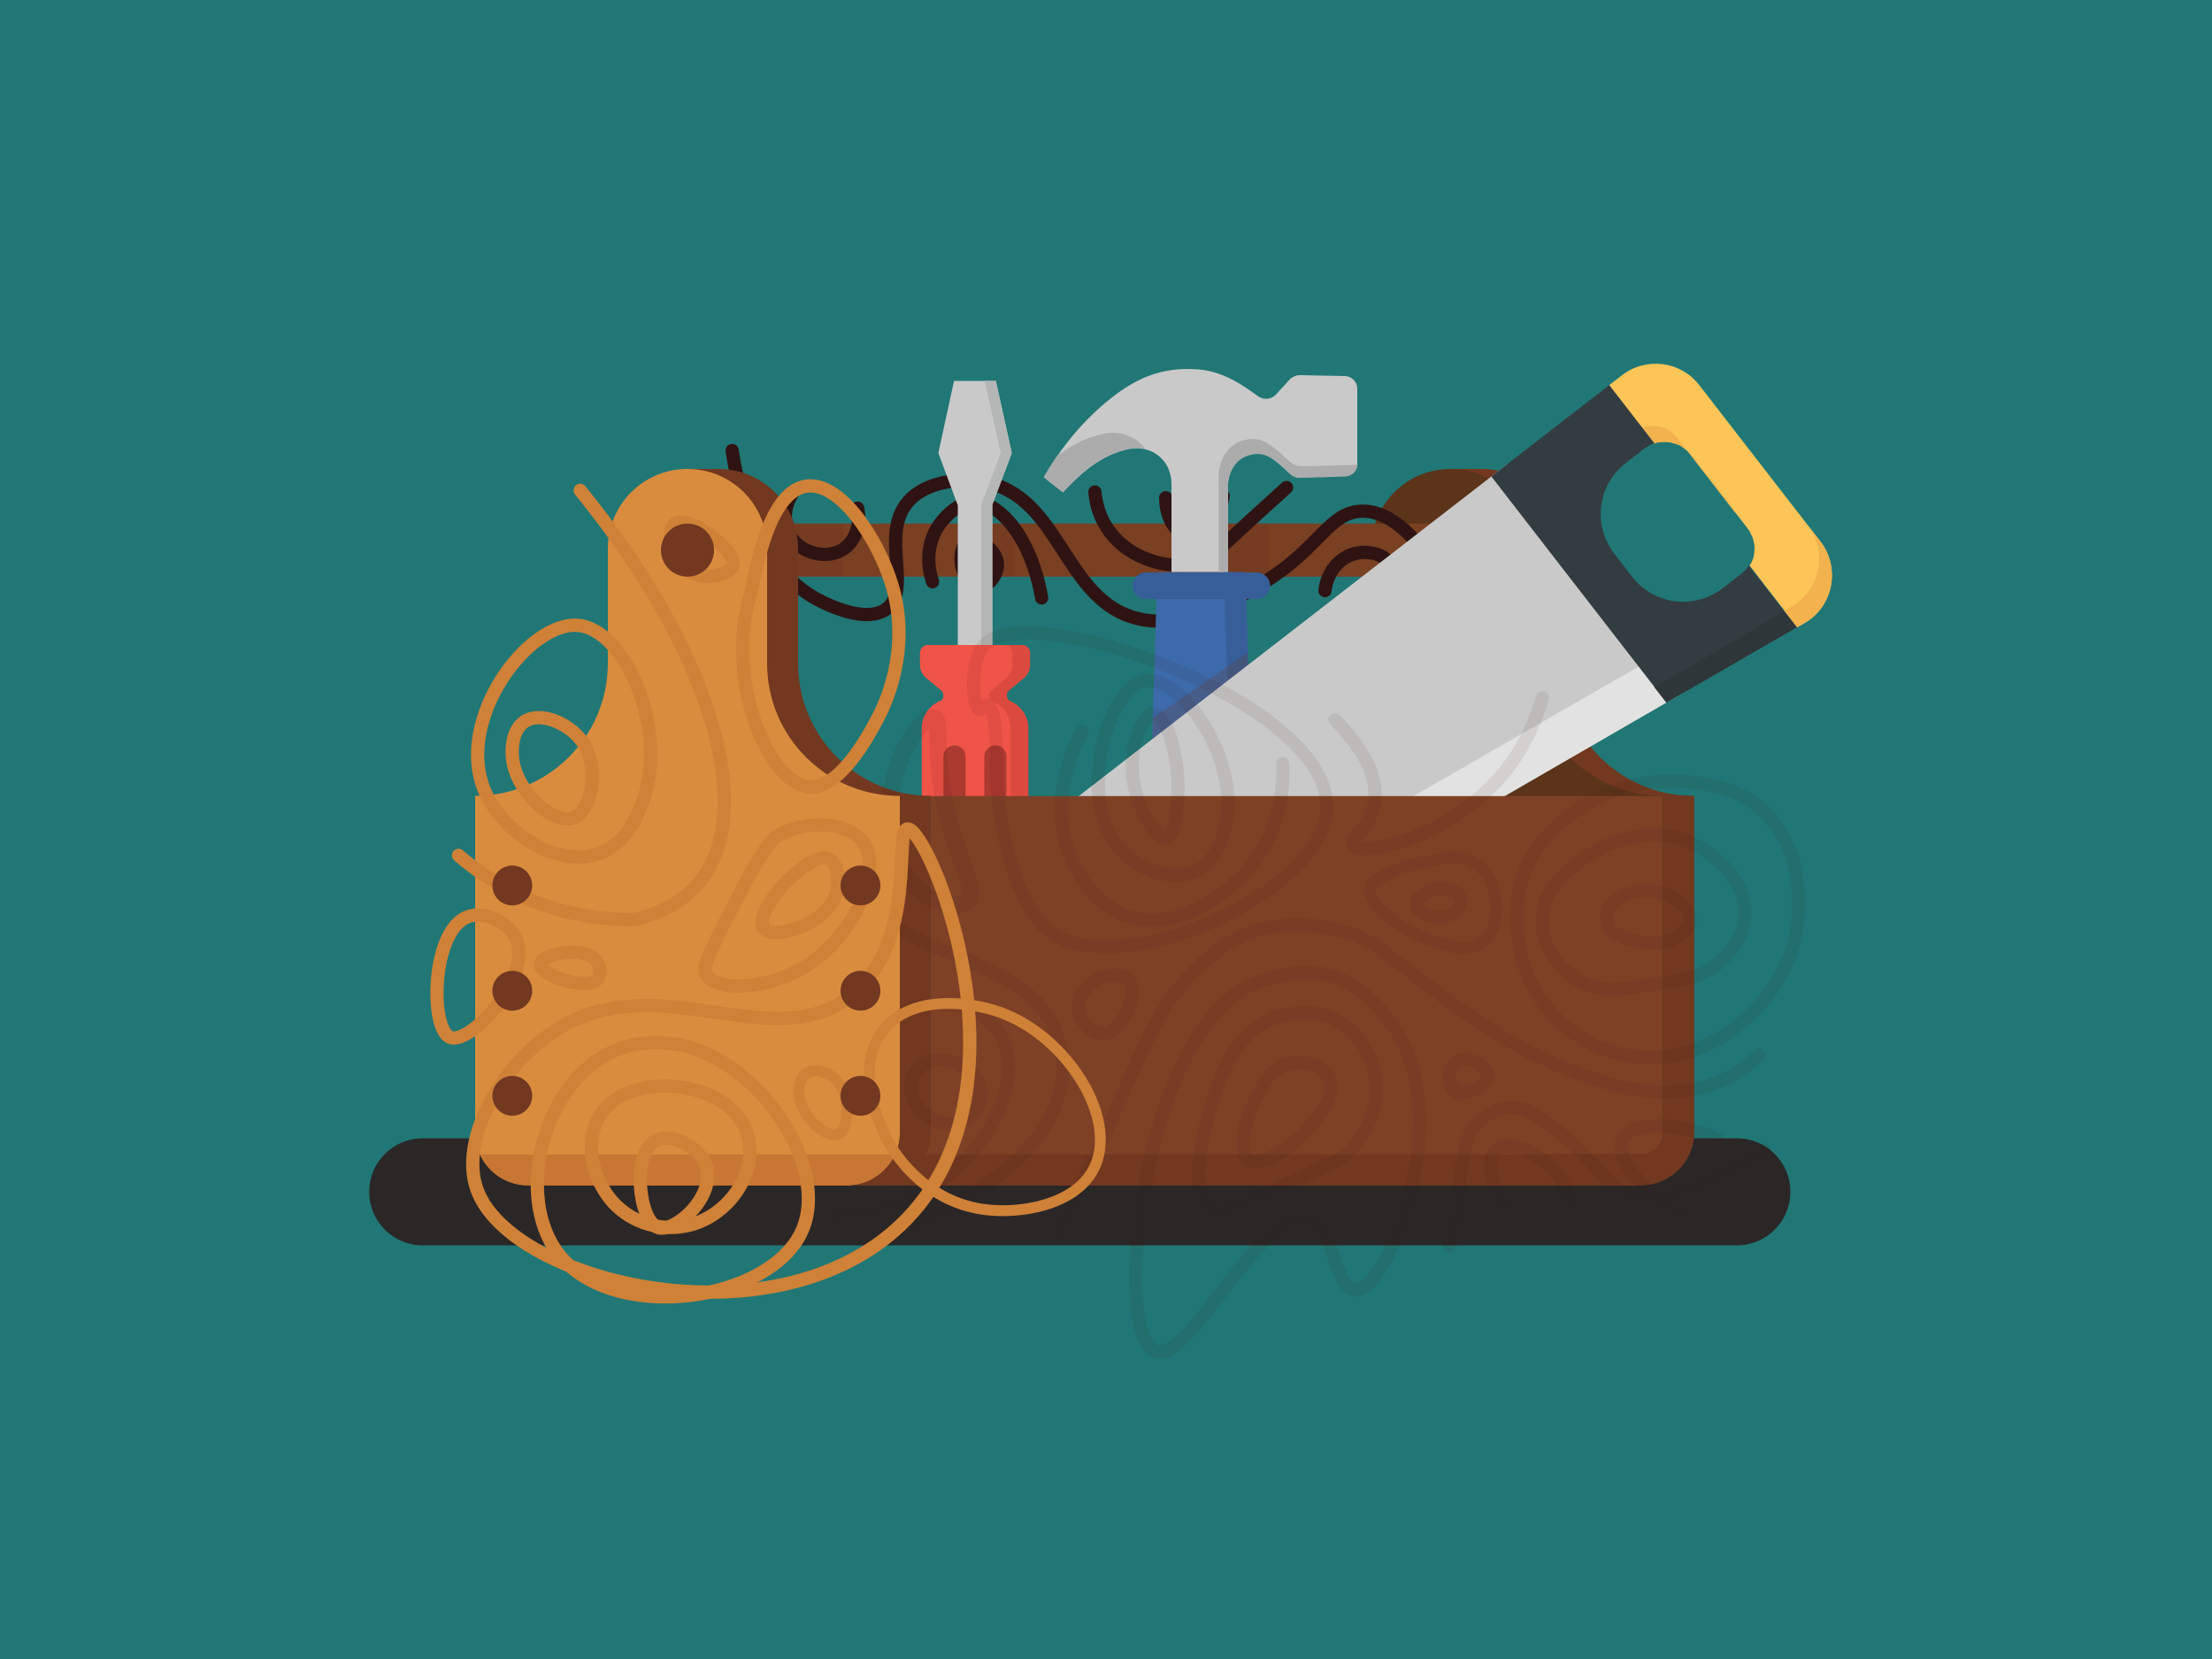 <?xml version="1.0" encoding="utf-8"?>
<!-- Generator: Adobe Illustrator 22.0.0, SVG Export Plug-In . SVG Version: 6.00 Build 0)  -->
<svg version="1.1" id="Layer_1" xmlns="http://www.w3.org/2000/svg" xmlns:xlink="http://www.w3.org/1999/xlink" x="0px" y="0px"
	 viewBox="0 0 1000 750" style="enable-background:new 0 0 1000 750;" xml:space="preserve">
<style type="text/css">
	.st0{fill:#217775;}
	.st1{fill:#2B2727;}
	.st2{fill:#723820;}
	.st3{fill:#5B341A;}
	.st4{fill:#794022;}
	.st5{opacity:0.44;fill:#723820;enable-background:new    ;}
	.st6{fill:none;stroke:#2F1313;stroke-width:6;stroke-linecap:round;stroke-linejoin:round;stroke-miterlimit:10;}
	.st7{fill:#C9C9C9;}
	.st8{fill:#B5B6B6;}
	.st9{fill:#F05347;}
	.st10{fill:#DC493E;}
	.st11{fill:#AB3A30;}
	.st12{fill:#ACACAC;}
	.st13{fill:#3C6AAA;}
	.st14{fill:#375E98;}
	.st15{opacity:0.23;fill:#723820;enable-background:new    ;}
	.st16{fill:#E1E2E1;}
	.st17{fill:#FDC558;}
	.st18{fill:#F2B24D;}
	.st19{fill:#333C41;}
	.st20{fill:#2E363A;}
	.st21{fill:#7E4126;}
	.st22{opacity:8.000000e-02;}
	.st23{fill:none;stroke:#2F1313;stroke-width:5.843;stroke-linecap:round;stroke-linejoin:round;stroke-miterlimit:10;}
	.st24{fill:none;stroke:#2F1313;stroke-width:7.805;stroke-linecap:round;stroke-linejoin:round;stroke-miterlimit:10;}
	.st25{fill:none;stroke:#2F1313;stroke-width:5.352;stroke-linecap:round;stroke-linejoin:round;stroke-miterlimit:10;}
	.st26{fill:#D98C3E;}
	.st27{fill:#C87634;}
	.st28{fill:none;stroke:#CF8137;stroke-width:6;stroke-linecap:round;stroke-linejoin:round;stroke-miterlimit:10;}
	.st29{fill:none;stroke:#CF8137;stroke-width:4.913;stroke-linecap:round;stroke-linejoin:round;stroke-miterlimit:10;}
</style>
<rect id="XMLID_22_" x="-0.5" class="st0" width="1000.5" height="750"/>
<path id="XMLID_30_" class="st1" d="M785.2,563H191.1c-13.4,0-24.2-10.8-24.2-24.2l0,0c0-13.4,10.8-24.2,24.2-24.2h594.1
	c13.4,0,24.2,10.8,24.2,24.2l0,0C809.4,552.1,798.6,563,785.2,563z"/>
<path id="XMLID_46_" class="st2" d="M705.8,299.9V248c0-19.9-16.1-36-36-36l0,0c-19.9,0-36,16.1-36,36v51.8c0,33.1-26.9,60-60,60
	l0,0v152c0,13.3,10.7,24,24,24h144c13.3,0,24-10.7,24-24v-152l0,0C732.6,359.9,705.8,333,705.8,299.9z"/>
<rect id="XMLID_2_" x="655.8" y="212" class="st2" width="16.4" height="8.3"/>
<path id="XMLID_43_" class="st3" d="M691.8,299.9V248c0-19.9-16.1-36-36-36l0,0c-19.9,0-36,16.1-36,36v51.8c0,33.1-26.9,60-60,60
	l0,0v152c0,13.3,10.7,24,24,24h144c13.3,0,24-10.7,24-24v-152l0,0C718.6,359.9,691.8,333,691.8,299.9z"/>
<path id="XMLID_20_" class="st3" d="M751.8,359.9L751.8,359.9c-22.6,0-42.2-12.5-52.5-30.9l-55.5,22.4L615.7,367l66.6,10.4
	l69.5-13.8V359.9z"/>
<circle id="XMLID_31_" class="st4" cx="655.8" cy="248.7" r="12"/>
<rect id="XMLID_1_" x="310.8" y="212" class="st2" width="14" height="3.7"/>
<rect id="XMLID_28_" x="310.8" y="236.7" class="st4" width="345.1" height="24"/>
<rect id="XMLID_101_" x="442.7" y="236.7" class="st5" width="15.9" height="23.8"/>
<rect id="XMLID_134_" x="355.9" y="236.7" class="st5" width="25.1" height="23.8"/>
<rect id="XMLID_103_" x="551.8" y="236.7" class="st5" width="22" height="23.8"/>
<g id="XMLID_82_">
	<path id="XMLID_11_" class="st6" d="M331,203.7c1.2,8.3,8.1,53.2,41.3,68.7c4,1.9,20.1,9.4,28.7,2.7c11.3-8.9-3.1-33.2,9.3-48
		c8-9.6,23.7-11,34-9.3c35.6,5.9,36.3,54.3,70.7,62c21.8,4.9,44.8-9.3,56.7-16.7c24.8-15.3,29.2-31.7,44-32
		c9.1-0.2,22.5,5.6,39.3,35.3"/>
	<path id="XMLID_10_" class="st6" d="M358.3,223c-3.8,5.8-4.4,13-1.3,18.7c3,5.5,8.3,7.5,10,8c1.8,0.6,8.3,2.3,14-1.3
		c5.6-3.6,8.4-11.1,6.7-18.7"/>
	<path id="XMLID_95_" class="st6" d="M421.6,263c-0.5-1.4-4.9-14.1,2.7-25.3c0.4-0.7,6.9-10.1,15.3-10.7
		c11.9-0.9,26.6,15.9,31.3,43.3"/>
	<path id="XMLID_96_" class="st6" d="M437.6,245c-3.4,1.7-4,8.6-2,13.3c0.4,0.9,2.9,6.6,7.3,6.7c4.3,0.1,8.2-5.3,8-10
		C450.7,248.2,441.8,243,437.6,245z"/>
	<path id="XMLID_97_" class="st6" d="M495,222.4c0.3,3.3,1.2,9.6,5.3,16c5.9,9.2,14.3,12.8,17.3,14c2.9,1.2,12.1,4.8,22.7,2
		c7-1.8,9.8-5.3,27.3-21.3c6.1-5.6,11.1-10,14-12.7"/>
	<path id="XMLID_98_" class="st6" d="M599,267c0.9-8.2,6.3-14.8,13.3-16.7c0.7-0.2,9.9-2.5,16,4c4.4,4.7,4.1,10.8,4,12"/>
	<path id="XMLID_99_" class="st6" d="M527,225c0,9.1,4.4,15.8,9.3,16.7c4.2,0.7,8.2-3,10-4.7c5-4.6,6.3-10.4,6.7-12.7"/>
</g>
<g id="XMLID_107_">
	<polygon id="XMLID_26_" class="st7" points="433,228.2 432.9,228.2 424.2,204.8 424.2,204.8 424.2,204.8 424.2,204.8 424.2,204.8 
		431.3,172.2 450.2,172.2 457.4,204.8 457.4,204.8 457.4,204.8 457.4,204.8 457.4,204.8 448.6,228.2 448.6,228.2 448.6,298.5 
		433,298.5 	"/>
	<polygon id="XMLID_24_" class="st8" points="443.6,228.2 452.4,204.8 452.4,204.8 452.4,204.8 452.4,204.8 445.2,172.2 
		450.2,172.2 457.4,204.8 457.4,204.8 457.4,204.8 457.4,204.8 448.6,228.2 448.6,228.2 448.6,298.5 443.6,298.5 	"/>
	<path id="XMLID_15_" class="st9" d="M416.7,443.4V329.3c0-5.5,3.3-10.3,8.1-12.3c2-0.8,2.3-3.5,0.6-4.9l-6.7-5.6
		c-1.8-1.5-2.8-3.7-2.8-6v-5.3c0-2,1.6-3.6,3.6-3.6h42.4c2,0,3.6,1.6,3.6,3.6v5.3c0,2.3-1,4.5-2.8,6l-6.7,5.6
		c-1.6,1.4-1.3,4,0.6,4.9c4.8,2.1,8.1,6.8,8.1,12.3v114.1c0,7.4-6,13.4-13.4,13.4h-21.4C422.7,456.9,416.7,450.8,416.7,443.4z"/>
	<path id="XMLID_16_" class="st10" d="M456.9,443.4V329.3c0-5.5-3.3-10.3-8.1-12.3c-2-0.8-2.3-3.5-0.6-4.9l6.7-5.6
		c1.8-1.5,2.8-3.7,2.8-6v-5.3c0-2-1.6-3.6-3.6-3.6h8c2,0,3.6,1.6,3.6,3.6v5.3c0,2.3-1,4.5-2.8,6l-6.7,5.6c-1.6,1.4-1.3,4,0.6,4.9
		c4.8,2.1,8.1,6.8,8.1,12.3v114.1c0,7.4-6,13.4-13.4,13.4h-8C450.9,456.9,456.9,450.8,456.9,443.4z"/>
	<path id="XMLID_23_" class="st11" d="M436.5,437.3V342c0-2.8-2.2-5-5-5l0,0c-2.8,0-5,2.2-5,5v95.3c0,2.8,2.2,5,5,5l0,0
		C434.3,442.3,436.5,440,436.5,437.3z"/>
	<path id="XMLID_25_" class="st11" d="M455,437.3V342c0-2.8-2.2-5-5-5l0,0c-2.8,0-5,2.2-5,5v95.3c0,2.8,2.2,5,5,5l0,0
		C452.8,442.3,455,440,455,437.3z"/>
</g>
<g id="XMLID_108_">
	<path id="XMLID_9_" class="st7" d="M582.9,171.7c-1.6,1.8-4,4.4-6,6.6c-2.1,2.3-5.6,2.7-8.2,0.8c-5.7-4.1-15.1-11.2-27-12.1
		c-17.2-1.4-28.8,4.7-39.3,12.9c-15.5,12.2-25.3,26.8-30.5,35.8c3.9,3.4,5.6,4.4,8.6,6.9c4.9-5.1,14.5-15.8,28.1-19.2
		c2.1-0.5,5.8-1.4,10.2,0c1.5,0.5,4.3,1.6,6.8,4.4c4.3,4.8,4,10.7,4,12v38.8h25.5v-37.1c-0.5-6.5,2.3-12.5,7.2-15
		c0.4-0.2,5.2-2.6,9.9-0.8c3.4,1.3,7.6,5.2,10.8,8.3c0.3,0.3,1.1,1,2.4,1.5c0.7,0.2,1.5,0.4,2.2,0.3c4.6-0.1,14-0.3,20.5-0.6
		c3.1-0.1,5.5-2.6,5.5-5.7v-33.8c0-3.1-2.5-5.6-5.6-5.7c-6.2-0.1-15-0.3-20.3-0.4C585.9,169.6,584.1,170.4,582.9,171.7z"/>
	<g id="XMLID_12_">
		<path id="XMLID_27_" class="st12" d="M516.7,201.6c-2.8-3.2-6.2-4.5-7.8-5.1c-5-1.6-9.4-0.6-11.8,0c-7.5,1.8-13.9,5.6-19.2,9.7
			c-2.4,3.5-4.4,6.7-6,9.4c3.9,3.4,5.6,4.4,8.6,6.9c4.9-5.1,14.5-15.8,28.1-19.2c1.9-0.5,5.3-1.3,9.3-0.3
			C517.6,202.7,517.2,202.2,516.7,201.6z"/>
		<path id="XMLID_44_" class="st12" d="M612.2,210.2c-7.5,0.2-18.4,0.5-23.7,0.6c-0.9,0-1.8-0.1-2.6-0.4c-1.5-0.5-2.5-1.4-2.8-1.7
			c-3.7-3.5-8.6-8-12.5-9.5c-5.4-2.1-11,0.8-11.4,1c-5.6,3-8.8,9.8-8.3,17.4v41.2h4.3v-37.1c-0.5-6.5,2.3-12.5,7.2-15
			c0.4-0.2,5.2-2.6,9.9-0.8c3.4,1.3,7.6,5.2,10.8,8.3c0.3,0.3,1.1,1,2.4,1.5c0.7,0.2,1.5,0.4,2.2,0.3c4.6-0.1,14-0.3,20.5-0.6
			c2.9-0.1,5.3-2.4,5.5-5.2C613.2,210.1,612.7,210.2,612.2,210.2z"/>
	</g>
	<path id="XMLID_4_" class="st13" d="M545.5,435.7h-4.8c-12.6,0-22.6-12.4-22.2-27.3l4.7-149.7H563l4.7,149.7
		C568.1,423.3,558.1,435.7,545.5,435.7z"/>
	<path id="XMLID_93_" class="st14" d="M567.7,408.4L563,258.7h-9.7l4.7,149.7c0.4,13.9-8.3,25.6-19.7,27.1c0.8,0.1,1.6,0.2,2.4,0.2
		h4.8C558.1,435.7,568.1,423.3,567.7,408.4z"/>
	<path id="XMLID_7_" class="st14" d="M568.2,270.8H518c-3.3,0-6-2.7-6-6l0,0c0-3.3,2.7-6,6-6h50.2c3.3,0,6,2.7,6,6l0,0
		C574.2,268.1,571.5,270.8,568.2,270.8z"/>
</g>
<polygon id="XMLID_102_" class="st15" points="521.3,324.5 564,295.1 564.9,322.2 520.6,347 "/>
<g id="XMLID_109_">
	<polygon id="XMLID_70_" class="st7" points="681.7,209.6 416,415.4 467.9,482.3 762.2,312.5 	"/>
	<polygon id="XMLID_65_" class="st16" points="750.6,295.7 455.1,465.7 468.3,482.6 758.5,314.6 	"/>
	<path id="XMLID_13_" class="st17" d="M822.9,244.7l-54.7-70.6c-8.4-10.9-24.1-12.9-35-4.4l-5.8,4.5l20.4,26.3l0,0
		c1.4-0.5,2.8-0.7,4.3-0.7h0.1c0.3,0,0.7,0,1,0c0.1,0,0.1,0,0.2,0c0.9,0.1,1.9,0.2,2.8,0.5c0.1,0,0.3,0.1,0.4,0.1
		c0.2,0.1,0.4,0.1,0.7,0.2c0.2,0.1,0.4,0.1,0.6,0.2c0.2,0.1,0.4,0.2,0.6,0.2c0.2,0.1,0.5,0.2,0.7,0.3c0.1,0.1,0.3,0.1,0.4,0.2
		c0.4,0.2,0.7,0.4,1,0.7c0.1,0.1,0.2,0.2,0.4,0.3c0.2,0.2,0.5,0.4,0.7,0.5c0.1,0.1,0.2,0.2,0.4,0.3c0.2,0.2,0.4,0.4,0.7,0.6
		c0.1,0.1,0.2,0.2,0.3,0.3c0.3,0.3,0.6,0.7,0.9,1l26,33.6c0.3,0.4,0.5,0.7,0.8,1.1c0.1,0.1,0.1,0.2,0.2,0.4c0.2,0.3,0.3,0.5,0.4,0.8
		c0.1,0.1,0.1,0.3,0.2,0.4c0.1,0.3,0.2,0.5,0.4,0.8c0.1,0.1,0.1,0.3,0.2,0.4c0.1,0.4,0.3,0.8,0.4,1.2c0,0.2,0.1,0.3,0.1,0.5
		c0.1,0.3,0.1,0.5,0.2,0.8c0,0.2,0.1,0.4,0.1,0.6s0,0.4,0.1,0.6c0,0.2,0,0.5,0.1,0.7c0,0.2,0,0.3,0,0.5c0,1-0.1,1.9-0.2,2.8
		c0,0.1,0,0.1,0,0.2c-0.1,0.3-0.1,0.6-0.2,1v0.1c-0.4,1.4-1,2.7-1.8,4l0,0l21.6,27.9l3.4-2C828.8,274.1,832.2,256.7,822.9,244.7z"/>
	<g id="XMLID_135_">
		<path id="XMLID_146_" class="st18" d="M784.2,231.5l-26-33.6c-0.3-0.4-0.6-0.7-0.9-1c-0.1-0.1-0.2-0.2-0.3-0.3
			c-0.2-0.2-0.4-0.4-0.7-0.6c-0.1-0.1-0.2-0.2-0.4-0.3c-0.2-0.2-0.5-0.4-0.7-0.5c-0.1-0.1-0.2-0.2-0.4-0.3c-0.3-0.2-0.7-0.5-1-0.7
			c-0.1-0.1-0.3-0.1-0.4-0.2c-0.2-0.1-0.5-0.2-0.7-0.3c-0.2-0.1-0.4-0.2-0.6-0.2c-0.2-0.1-0.4-0.1-0.6-0.2c-0.2-0.1-0.4-0.2-0.7-0.2
			c-0.1,0-0.3-0.1-0.4-0.1c-0.9-0.3-1.9-0.4-2.8-0.5c-0.1,0-0.1,0-0.2,0c-0.3,0-0.7,0-1,0h-0.1c-1.4,0-2.9,0.3-4.3,0.7l0,0
			l-14.5-19.1l0,0l20.4,26.3l0,0c1.4-0.5,2.8-0.7,4.3-0.7h0.1c0.3,0,0.7,0,1,0c0.1,0,0.1,0,0.2,0c0.9,0.1,1.9,0.2,2.8,0.5
			c0.1,0,0.3,0.1,0.4,0.1c0.2,0.1,0.4,0.1,0.7,0.2c0.2,0.1,0.4,0.1,0.6,0.2c0.2,0.1,0.4,0.2,0.6,0.2c0.2,0.1,0.5,0.2,0.7,0.3
			c0.1,0.1,0.3,0.1,0.4,0.2c0.4,0.2,0.7,0.4,1,0.7c0.1,0.1,0.2,0.2,0.4,0.3c0.2,0.2,0.5,0.4,0.7,0.5c0.1,0.1,0.2,0.2,0.4,0.3
			c0.2,0.2,0.4,0.4,0.7,0.6c0.1,0.1,0.2,0.2,0.3,0.3c0.3,0.3,0.6,0.7,0.9,1l20.7,26.7C784.5,231.9,784.3,231.7,784.2,231.5z"/>
		<path id="XMLID_149_" class="st18" d="M822.9,244.7l-4.9-6.3c8.2,11.9,4.6,28.4-8.1,35.8l-3.4,2l-15.8-20.5l0,0l0,0l21.6,27.9
			l3.4-2C828.8,274.1,832.2,256.7,822.9,244.7z"/>
	</g>
	<g id="XMLID_45_">
		<path id="XMLID_66_" class="st19" d="M761.7,203.1L761.7,203.1L761.7,203.1L761.7,203.1z"/>
		<path id="XMLID_67_" class="st19" d="M760.6,202.3c-0.3-0.2-0.7-0.5-1-0.7l0,0C759.9,201.8,760.3,202.1,760.6,202.3L760.6,202.3z"
			/>
		<path id="XMLID_68_" class="st19" d="M762,203.4L762,203.4c0.2,0.2,0.4,0.4,0.6,0.6C762.5,203.8,762.3,203.6,762,203.4z"/>
		<path id="XMLID_72_" class="st19" d="M759.2,201.4c-0.2-0.1-0.5-0.2-0.7-0.3l0,0C758.7,201.2,758.9,201.3,759.2,201.4L759.2,201.4
			z"/>
		<path id="XMLID_76_" class="st19" d="M754.8,199.9C754.8,199.9,754.8,200,754.8,199.9C754.8,200,754.8,200,754.8,199.9z"/>
		<path id="XMLID_77_" class="st19" d="M752.3,199.7C752.2,199.7,752.2,199.7,752.3,199.7C752.2,199.7,752.2,199.7,752.3,199.7
			L752.3,199.7z"/>
		<path id="XMLID_79_" class="st19" d="M792.8,245.9c0,0.2,0,0.4,0.1,0.6l0,0C792.9,246.3,792.8,246.1,792.8,245.9L792.8,245.9z"/>
		<path id="XMLID_81_" class="st19" d="M757.9,200.8c-0.1,0-0.2-0.1-0.3-0.1C757.7,200.8,757.8,200.8,757.9,200.8L757.9,200.8z"/>
		<path id="XMLID_83_" class="st19" d="M753.4,199.8c-0.1,0-0.1,0-0.2,0l0,0C753.3,199.8,753.4,199.8,753.4,199.8L753.4,199.8z"/>
		<path id="XMLID_84_" class="st19" d="M792.7,245c0,0.1,0,0.2,0.1,0.3l0,0C792.7,245.2,792.7,245.1,792.7,245z"/>
		<path id="XMLID_85_" class="st19" d="M792.1,242.9c0.1,0.2,0.2,0.5,0.2,0.8C792.2,243.4,792.2,243.1,792.1,242.9L792.1,242.9z"/>
		<path id="XMLID_86_" class="st19" d="M792.9,247.2L792.9,247.2c0,0.2,0,0.3,0,0.5l0,0C792.9,247.5,792.9,247.4,792.9,247.2z"/>
		<path id="XMLID_87_" class="st19" d="M791.6,241.7c0.1,0.1,0.1,0.3,0.2,0.4C791.7,241.9,791.6,241.8,791.6,241.7L791.6,241.7z"/>
		<path id="XMLID_88_" class="st19" d="M790.6,255.7L790.6,255.7c-0.9,1.4-2,2.6-3.3,3.6l-8.5,6.6c-12.8,9.9-31.1,7.6-41-5.2
			l-8-10.4c-9.9-12.8-7.6-31.1,5.2-41l8.5-6.6c1.3-1,2.8-1.8,4.4-2.3l0,0l0,0l-20.4-26.3l-53.3,41.3l79.2,102.2l62.3-36l-3.4,2
			L790.6,255.7z"/>
		<path id="XMLID_89_" class="st19" d="M790.9,240.4c0.1,0.1,0.2,0.3,0.2,0.4C791.1,240.7,791,240.6,790.9,240.4L790.9,240.4z"/>
		<path id="XMLID_90_" class="st19" d="M789.9,238.9c0.3,0.4,0.5,0.7,0.8,1.1l0,0C790.4,239.7,790.2,239.3,789.9,238.9z"/>
		<path id="XMLID_91_" class="st19" d="M792.7,250.5L792.7,250.5L792.7,250.5z"/>
		<path id="XMLID_92_" class="st19" d="M792.9,249.1L792.9,249.1L792.9,249.1z"/>
	</g>
	<path id="XMLID_19_" class="st17" d="M724.7,171.1"/>
</g>
<polygon id="XMLID_195_" class="st20" points="812.2,283.6 753.3,317.6 747.9,310.7 806.6,276.4 "/>
<path id="XMLID_14_" class="st21" d="M737.8,535.9H387.6v-176h364.1v162C751.8,529.6,745.5,535.9,737.8,535.9z"/>
<circle id="XMLID_49_" class="st4" cx="389" cy="400.3" r="9"/>
<path id="XMLID_3_" class="st2" d="M360.8,299.9V248c0-19.9-16.1-36-36-36l0,0c-19.9,0-36,16.1-36,36v51.8c0,33.1-26.9,60-60,60l0,0
	v152c0,13.3,10.7,24,24,24h144c13.3,0,24-10.7,24-24v-152l0,0C387.6,359.9,360.8,333,360.8,299.9z"/>
<polygon id="XMLID_17_" class="st2" points="741.9,535.9 398.4,535.9 413.4,521.9 754.9,521.9 "/>
<path id="XMLID_42_" class="st2" d="M751.8,359.9v135.4l0,0v16.5c0,5.5-4.5,10-10,10h-16.5l0,0h-27.9v14h44.5c13.3,0,24-10.7,24-24
	v-152h-14.1V359.9z"/>
<g id="XMLID_166_" class="st22">
	<path id="XMLID_147_" class="st6" d="M413.6,485.1c9-15.2,40.8,1.6,26.3,18.3C428.6,516.5,405,499.7,413.6,485.1
		C418.2,477.3,410.1,491,413.6,485.1z"/>
	<path id="XMLID_148_" class="st23" d="M450.5,347.3c0.1,24.3,8.2,60.9,23.3,73.3c30,24.5,124.7-16,126-55.3
		c1.6-48.1-136.5-96.3-155.3-73.3c-5.8,7.1-5.3,27.6-1.7,28.7c1.2,0.4,2.3-2.2,3.7-1.9C450.7,319.4,450.5,342.2,450.5,347.3z"/>
	<path id="XMLID_150_" class="st6" d="M387.9,368.2c-23.9,66.5,71.3,53.5,89.1,97.4c18.8,46.3-42.4,82.5-78.3,93.1"/>
	<path id="XMLID_154_" class="st6" d="M391.3,465.7c40.4-27.6,81.9-3.4,57.3,42.1c-14.4,26.6-43.5,40.2-72.9,41.9"/>
	<path id="XMLID_176_" class="st6" d="M689.3,453.6"/>
	<path id="XMLID_172_" class="st6" d="M676.6,658"/>
	<path id="XMLID_155_" class="st6" d="M727.8,420.6c3.9,2.4,10.6,5.6,19,5.6c3.8,0,8.6-0.1,12.7-3.4c1.1-0.9,4.4-3.6,4.5-7.1
		c0.2-6.3-9.5-12.4-18.3-13c-7.1-0.4-17.1,2.6-19,9.8C725.9,415.7,726.9,418.7,727.8,420.6z"/>
	<path id="XMLID_161_" class="st6" d="M714.7,443.9c9.1,5,18.1,3.6,36,0.7c12.1-1.9,18.7-3.1,25.4-8.5c1.9-1.5,11.9-9.6,12.7-21.9
		c1.1-15.9-13.9-28.9-26.1-33.9c-21.2-8.6-40.9,4.1-44.4,6.3c-6.1,4-21.1,13.6-21.2,29.6C697,428.9,706.1,439.2,714.7,443.9z"/>
	<path id="XMLID_162_" class="st6" d="M785.6,463.7c-5.3,4.1-22.7,16.9-46.7,14c-19.2-2.3-31.3-13.4-34.7-16.7
		c-15-14.7-17.4-32.4-18-38s-2-19,5.2-33.5c6.1-12.2,15-18.7,20.5-22.6c22.6-16.2,47-13.9,51.5-13.4c8.4,0.9,21.1,2.3,32.5,12
		c20,17,17.4,45.4,16.9,50.1C810.2,444.3,789.6,460.7,785.6,463.7z"/>
	<path id="XMLID_164_" class="st6" d="M795.2,477c-3.3,3.2-8.5,7.5-15.7,11c-27.6,13.2-58.5,0.4-75.7-6.7
		c-17.7-7.3-29.9-15.8-46.7-27.3c-29.1-20.1-32.6-28.5-51.3-33.3c-6-1.6-25.2-6.2-44.5,2.5c-5.8,2.6-10.2,6-14.8,9.8
		c-22.3,18.2-28.5,38.8-48,82c-4.5,10-11.2,24.5-20,42"/>
	<path id="XMLID_165_" class="st6" d="M522.5,611c15.8,5.1,47.9-66.9,69.5-59.2c12.1,4.3,10.9,30.3,20.5,31.2c10.6,0.9,21-30,22-33
		c2.5-7.7,19.4-58.9-9-92c-3.9-4.5-12.7-14.5-27.2-17.7c0,0-15.5-3.4-33.8,5.7C516.2,469.7,502,604.3,522.5,611z"/>
	<path id="XMLID_173_" class="st6" d="M564.5,524c5.7,4.2,20.2-5.7,28-15c3.9-4.6,12.1-14.3,8.4-21.8c-2.9-5.8-11.8-7.9-18.4-6.2
		c-7.5,1.9-11,8.5-14,14C563.7,503.9,558.9,519.9,564.5,524z"/>
	<path id="XMLID_174_" class="st6" d="M603.5,325.3c9.8,10.1,20.7,24.5,17.6,38.8c-2.3,10.6-11,15.1-9.3,17.9
		c3.3,5.5,39.9-2.4,64-28c12.8-13.6,18.7-28.7,21.5-38.6"/>
	<path id="XMLID_177_" class="st6" d="M506.5,384c7.6,8.2,22.6,15.4,34,10c11-5.2,13.4-19.6,14-23.3c5-29.8-21.4-65.8-37-62.9
		C500.5,310.9,486.1,361.8,506.5,384z"/>
	<path id="XMLID_178_" class="st6" d="M521.7,322.7c5.6,0.1,10.4,17.3,10.8,31.3c0.2,7-0.5,23.8-5.3,24.7c-6,1-19.7-22.8-14-43.1
		C513.3,335.1,516.9,322.6,521.7,322.7z"/>
	<path id="XMLID_179_" class="st6" d="M797.7,519.9c-39,24.1-57.4,23.2-67,16.9c-6.9-4.5-9.9-12.3-28.2-26.8
		c-7.7-6.1-13.8-10-21.2-9.2c-7.2,0.8-12.1,5.6-13.4,7.1c-4.7,5-5.7,10.8-7.1,19.8c-1.6,10.4-0.1,13.3-2.1,23.3
		c-1.1,5.2-2.5,9.3-3.5,12"/>
	<path id="XMLID_52_" class="st23" d="M473.8,307.2"/>
	<path id="XMLID_53_" class="st6" d="M680.3,544.4c-7.3-10.6-8.2-20.9-4-24.7c5-4.4,16.1,1.4,17.3,2c12.4,6.6,15.9,20.4,16.7,24"/>
	<path id="XMLID_56_" class="st6" d="M501,441.2c-7.2,1.2-14.8,8.2-13.3,16c1,5.2,5.9,10.1,10.7,10c9.1-0.1,16.7-18.2,12-24
		C507.8,440,502.2,441,501,441.2z"/>
	<path id="XMLID_137_" class="st6" d="M547.5,500c3.9-12.7,9.7-31.5,27-39c2.4-1,14.7-6.4,27.8-0.6c13.6,6,17.8,19.6,18.7,22.7
		c5.7,20.3-9.8,36.4-10.7,37.3c-3.1,3.2-5.8,4.6-19.3,10.7c-26.3,11.7-39.5,17.5-43.5,15C535.7,538.6,546.2,504.4,547.5,500z"/>
	<path id="XMLID_144_" class="st6" d="M740.3,593.2"/>
	<path id="XMLID_145_" class="st24" d="M402.5,374.7c0.5,4.3,2.9,22.9,17.4,30.7c4.3,2.3,13.5,5.8,17.4,2c5.1-4.9-3.8-16.8-9.3-40.1
		c-6.6-27.4-1.7-41.7-6-42.7C415.9,323.1,399.2,348.7,402.5,374.7z"/>
	<path id="XMLID_6_" class="st6" d="M760.5,549c-20.6-11.1-30.3-27.1-27-34c3.3-6.8,21.7-9.1,43,0"/>
	<path id="XMLID_8_" class="st6" d="M672.5,486c-0.1-4-9-9.5-14-6c-4.1,2.9-4.1,10.5-1,13C661.7,496.4,672.6,490.5,672.5,486z"/>
	<path id="XMLID_18_" class="st25" d="M627.5,395c-5,2.6-7.4,3.9-8,6c-2.1,7.3,12.8,18.5,26,23.5c8,3.1,17.4,6.5,24.3,1.6
		c8.5-6,8.2-21.5,2.7-30.1c-0.9-1.4-3.2-4.9-7.6-6.9c-2.1-1-4.8-2.2-11.4-1.1C640.8,390.2,634.9,391.1,627.5,395z"/>
	<path id="XMLID_21_" class="st6" d="M649.9,401.8c-6,0.6-11.1,5.4-9,9c1.7,2.9,7.6,4.5,12.3,3.4c5.3-1.2,8.8-5.7,6.6-9
		C658.1,402.6,653.6,401.4,649.9,401.8z"/>
	<path id="XMLID_29_" class="st6" d="M489.2,330.7c-2,3.5-17.3,31.8-4,59.3c2.2,4.5,9,18.7,24,24c22,7.8,46.3-9,58-24.7
		c12.9-17.3,13-36.5,12.7-44"/>
</g>
<path id="XMLID_5_" class="st26" d="M346.8,299.9V248c0-19.9-16.1-36-36-36l0,0c-19.9,0-36,16.1-36,36v51.8c0,33.1-26.9,60-60,60
	l0,0v152c0,13.3,10.7,24,24,24h144c13.3,0,24-10.7,24-24v-152l0,0C373.6,359.9,346.8,333,346.8,299.9z"/>
<path id="XMLID_69_" class="st27" d="M216.9,521.9c3.8,8.3,12.1,14,21.8,14h144c9.7,0,18-5.7,21.8-14H216.9z"/>
<g id="XMLID_117_">
	<path id="XMLID_104_" class="st28" d="M251.6,565.7c-18.3-25.6-6.3-74,23.3-89.3c13.8-7.1,27.2-4.9,31.1-4.3
		c37.2,6.6,69.2,55.1,56.7,84C348.5,589,275.6,599.1,251.6,565.7z"/>
	<path id="XMLID_106_" class="st28" d="M215.6,537.7c-8-22.4,10.7-56.1,35.7-72c46.7-29.8,98.2,13.2,134-16
		c29.9-24.5,18.6-74.8,25-75c9.7-0.3,58.1,115.1,0,176C353.6,610.1,230.9,580.6,215.6,537.7z"/>
	<path id="XMLID_110_" class="st28" d="M277.3,543.7c-9.2-10-14-27.4-5.7-40c6.2-9.4,17.2-11.4,20.7-12c15.9-3,41.4,3.1,46,22.7
		c3.9,16.5-9,34.7-26,39.3C299.9,557.1,286,553.2,277.3,543.7z"/>
	<path id="XMLID_111_" class="st29" d="M379,512.7c5.3-2.4,5.9-19.5-2.5-25.8c-2.9-2.2-8.3-4.1-11.9-1.6c-3.9,2.6-3.4,8.8-3.3,9.8
		C362.2,505.4,374,515,379,512.7z"/>
	<path id="XMLID_112_" class="st28" d="M211.6,414.4c7.3-2.6,17.6,2.2,21.3,9.3c8.9,17.1-20.1,48.8-29.3,45.3
		C194.2,465.5,194.9,420.4,211.6,414.4z"/>
	<path id="XMLID_113_" class="st28" d="M207.3,386.7c7,6.1,18,14.2,33,20.3c19.2,7.8,36.3,8.9,46.7,8.7c15.6-3.9,24.2-10.7,29.3-17
		c26.1-31.9,5.6-103.7-54-177"/>
	<path id="XMLID_115_" class="st28" d="M218.9,357c8,19.7,33.8,35.9,52.4,28.7c13-5,18-19.6,19.6-24.2c11-32-8.1-76.9-29.6-78.8
		C238.9,280.8,205.8,324.9,218.9,357z"/>
	<path id="XMLID_116_" class="st28" d="M403.3,264.7c-5.9-20-23.1-47.3-38.9-44.9c-18.2,2.8-23.5,43.8-25.1,48.9
		c-11.6,37.3,7.3,84.7,26,87c13.9,1.7,27-22.6,31-30C399.5,319.8,412.2,294.6,403.3,264.7z"/>
	<path id="XMLID_132_" class="st28" d="M352.4,377.3c-3,1.6-7.1,4.5-25.1,40.4c-8.7,17.3-9.6,20.3-8,23c4.8,8.2,29.6,6.4,46.6-4.9
		c20.3-13.6,33.8-43.1,24-55.5C382.8,371.2,364.3,370.9,352.4,377.3z"/>
	<path id="XMLID_136_" class="st28" d="M362.9,392.3c-11.1,7.8-21.3,22.8-17.6,27.4c4.2,5.2,27.7-1.1,32.5-15.2
		c1.9-5.7,1.2-14.1-3-16.2C371.2,386.6,366.3,389.9,362.9,392.3z"/>
	<path id="XMLID_139_" class="st28" d="M296.3,515.7c-10.9,5.8-7.5,36.6,1.3,39.3c7.7,2.4,26.9-14.8,21.3-28.7
		C315.5,517.6,302.9,512.2,296.3,515.7z"/>
	<path id="XMLID_140_" class="st28" d="M244.3,435.7c-0.5,3.3,8.9,7.9,16.7,8.7c2.7,0.3,7.4,0.7,9.3-2c1.6-2.2,0.9-5.8-0.7-8
		C264.4,427.2,245,431.2,244.3,435.7z"/>
	<path id="XMLID_141_" class="st28" d="M231.6,341.7c1,16,18.6,31.5,27.7,28c8.2-3.2,12.3-22.9,3.7-34.7c-6-8.2-18.9-13.6-26-8.7
		C230.9,330.5,231.5,340.3,231.6,341.7z"/>
	<path id="XMLID_114_" class="st28" d="M305.3,236.7c-3.7,2.5-3.3,13.9,4,20c8.2,6.8,20.6,3.3,22-1
		C333.5,249,311.3,232.6,305.3,236.7z"/>
	<path id="XMLID_50_" class="st29" d="M452.3,457.7c-14.2-5.1-40.3-8.1-53,8c-14.3,18.1-0.2,45.8,2,50c1.6,3,14.8,26.9,43,31
		c16.7,2.4,41.4-1.8,50-18C506.3,506,482.2,468.5,452.3,457.7z"/>
</g>
<circle id="XMLID_57_" class="st2" cx="389" cy="447.9" r="9"/>
<circle id="XMLID_105_" class="st2" cx="389" cy="400.3" r="9"/>
<circle id="XMLID_60_" class="st2" cx="389" cy="495.4" r="9"/>
<circle id="XMLID_64_" class="st2" cx="231.6" cy="400.3" r="9"/>
<circle id="XMLID_63_" class="st2" cx="231.6" cy="447.9" r="9"/>
<circle id="XMLID_61_" class="st2" cx="231.6" cy="495.4" r="9"/>
<circle id="XMLID_38_" class="st2" cx="310.8" cy="248.7" r="12"/>
</svg>
